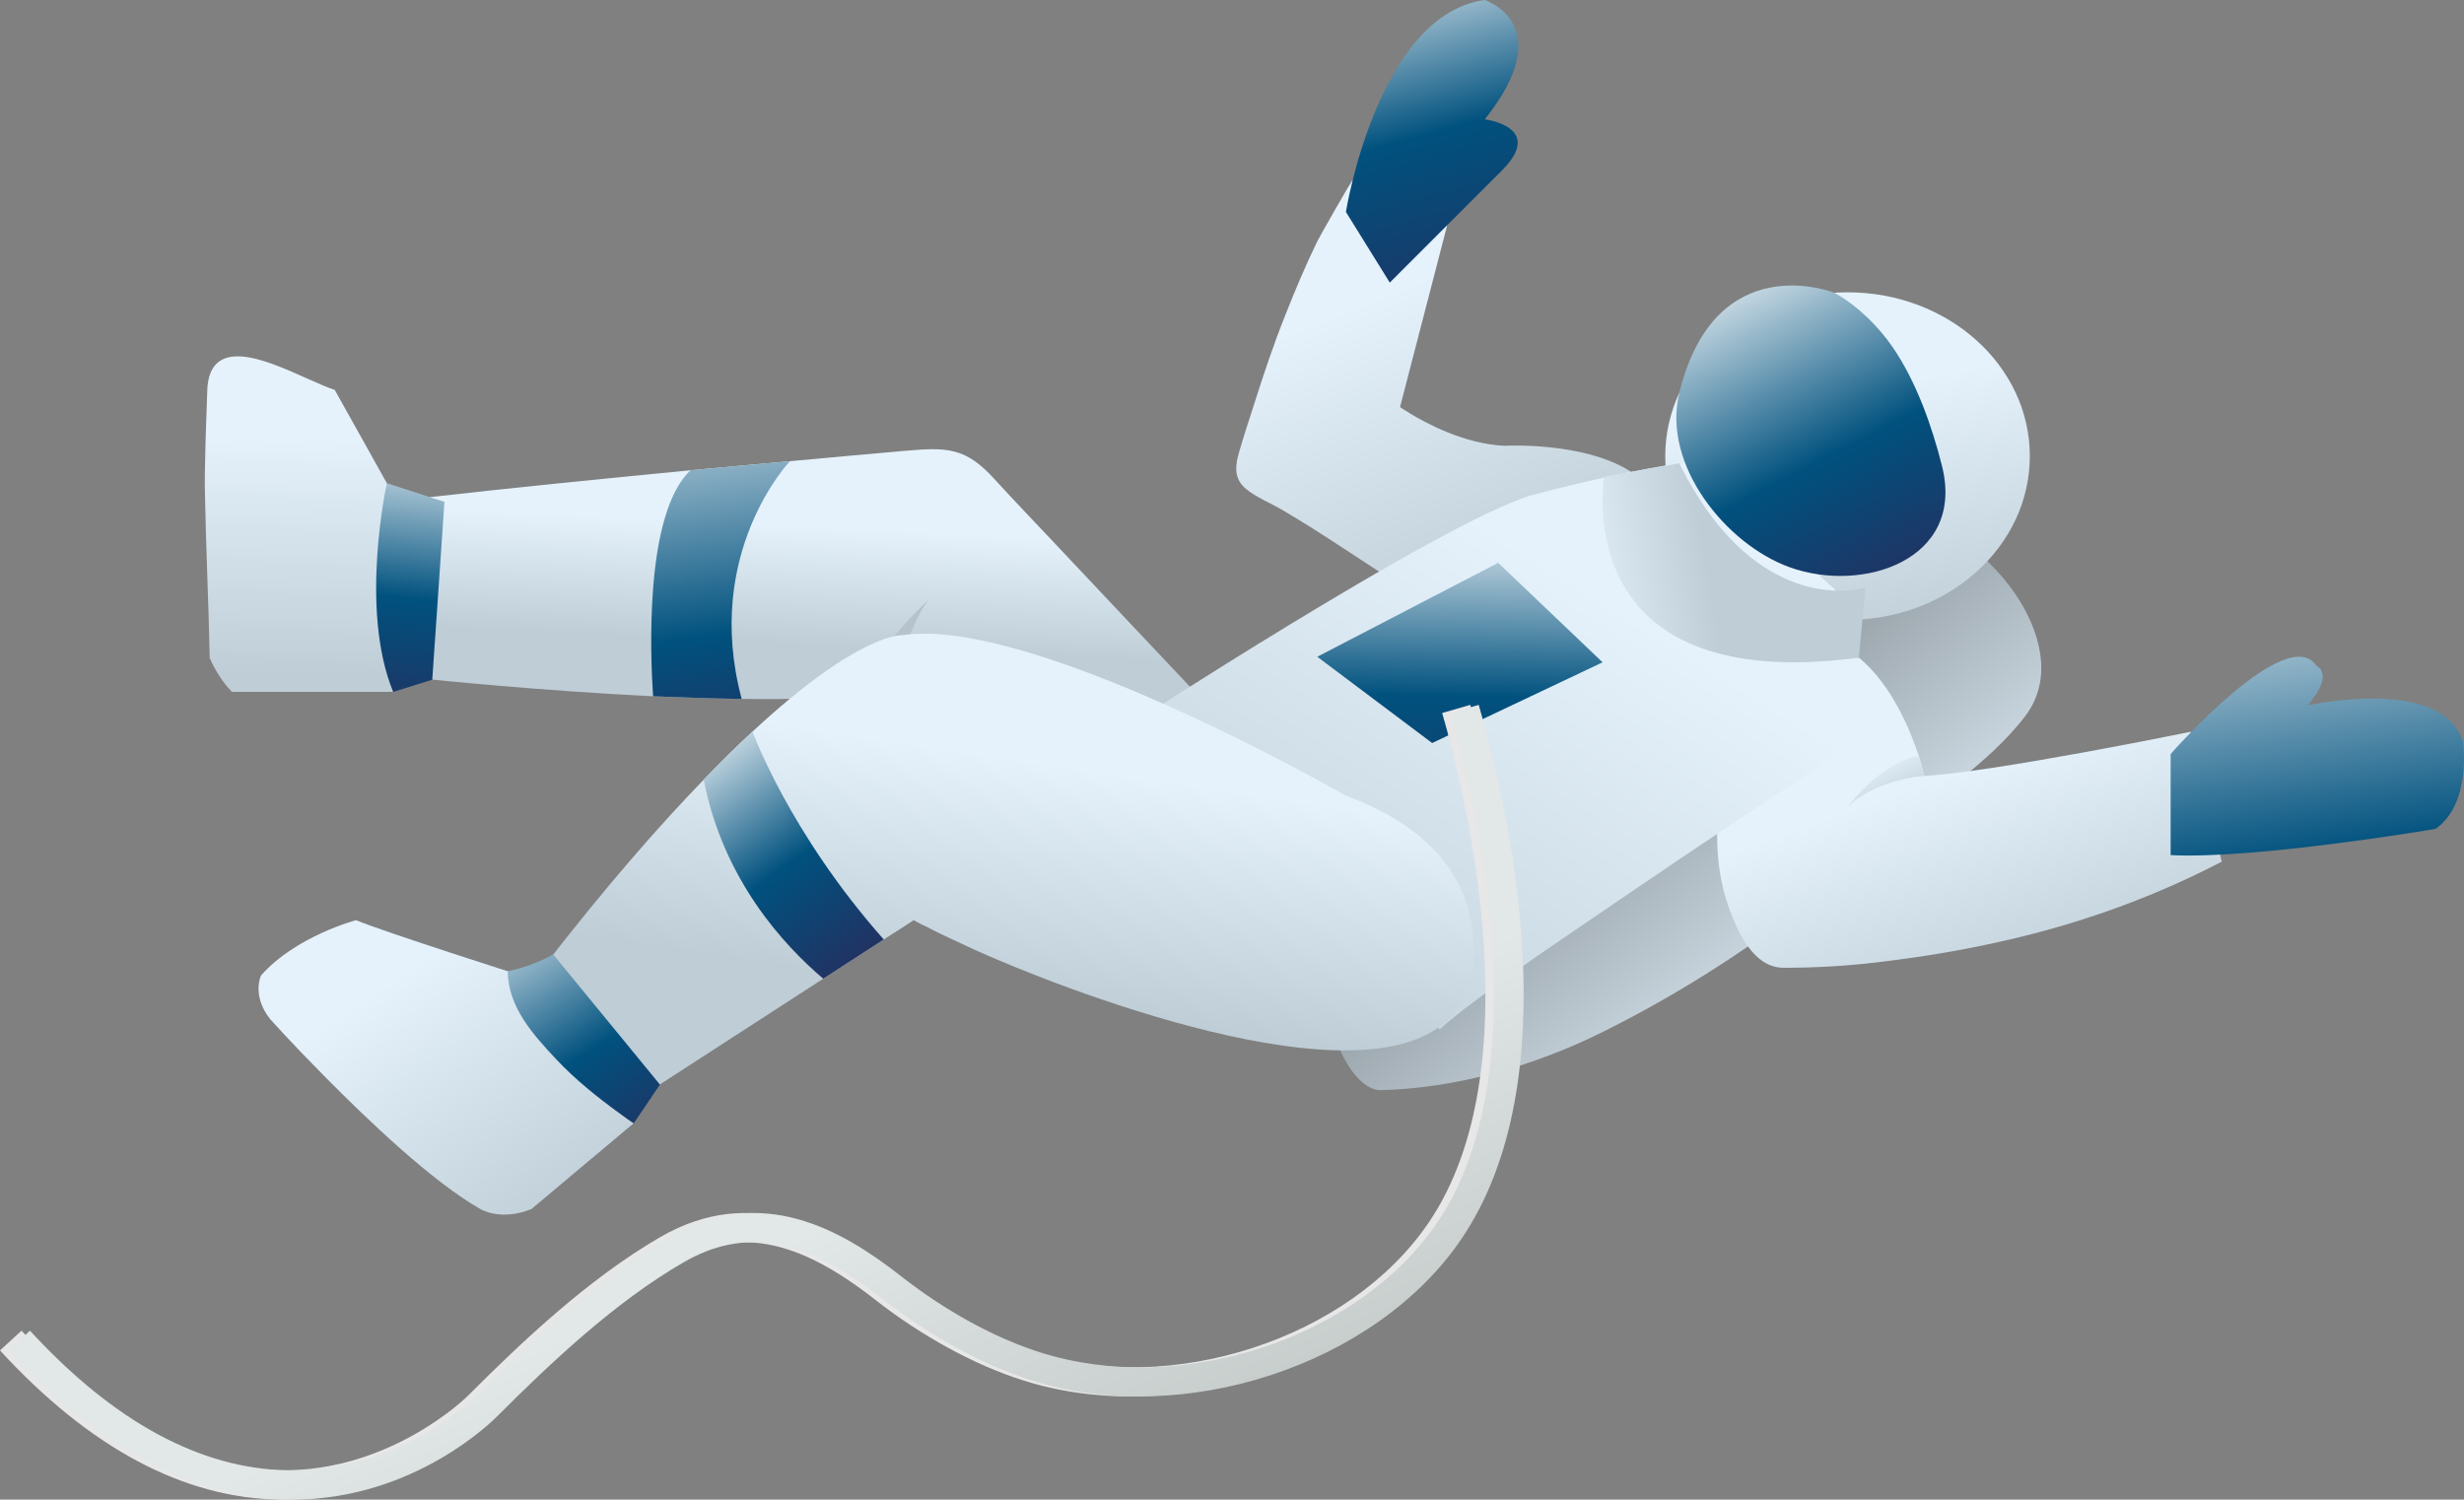 <?xml version="1.0" encoding="utf-8"?>
<!-- Generator: Adobe Illustrator 16.0.0, SVG Export Plug-In . SVG Version: 6.00 Build 0)  -->
<!DOCTYPE svg PUBLIC "-//W3C//DTD SVG 1.1//EN" "http://www.w3.org/Graphics/SVG/1.1/DTD/svg11.dtd">
<svg version="1.1" id="Layer_1" xmlns="http://www.w3.org/2000/svg" xmlns:xlink="http://www.w3.org/1999/xlink" x="0px" y="0px"
	 width="400.382px" height="243.691px" viewBox="0 0 400.382 243.691" enable-background="new 0 0 400.382 243.691"
	 xml:space="preserve">
<rect x="0" y="0" width="400.382" height="243.691" fill="#808080" stroke="none"/>
<g id="Astronaut">
	<linearGradient id="SVGID_1_" gradientUnits="userSpaceOnUse" x1="153.505" y1="136.533" x2="133.511" y2="162.575">
		<stop  offset="0" style="stop-color:#E5F2FC"/>
		<stop  offset="0.241" style="stop-color:#B6C3CC"/>
	</linearGradient>
	<path fill="url(#SVGID_1_)" d="M151.023,150.792c-0.853-0.369-1.702-0.79-2.555-1.278l-3.285,2.127
		c-0.975-5.05,1.521-17.275,1.521-17.275C146.705,140.39,150.599,149.877,151.023,150.792z"/>
	<linearGradient id="SVGID_2_" gradientUnits="userSpaceOnUse" x1="220.154" y1="61.891" x2="225.101" y2="77.747">
		<stop  offset="0.324" style="stop-color:#E5F2FC"/>
		<stop  offset="0.493" style="stop-color:#BECDD6"/>
	</linearGradient>
	<path fill="url(#SVGID_2_)" d="M228.95,67.088c-3.588,3.22-12.775,5.049-12.775,5.049c6.936-2.133,11.314-5.964,11.314-5.964
		S227.977,66.535,228.95,67.088z"/>
	<linearGradient id="SVGID_3_" gradientUnits="userSpaceOnUse" x1="209.996" y1="173.582" x2="253.346" y2="80.799">
		<stop  offset="0.216" style="stop-color:#AEB7B4"/>
		<stop  offset="0.627" style="stop-color:#E2E7E7"/>
	</linearGradient>
	<path fill="url(#SVGID_3_)" d="M241.868,115.302c0,2.561-2.073,4.64-4.64,4.64c-2.561,0-4.646-2.079-4.646-4.64
		c0-2.572,2.085-4.646,4.646-4.646C239.795,110.656,241.868,112.729,241.868,115.302z"/>
	<linearGradient id="SVGID_4_" gradientUnits="userSpaceOnUse" x1="212.094" y1="23.54" x2="255.085" y2="129.307">
		<stop  offset="0.239" style="stop-color:#E5F2FC"/>
		<stop  offset="0.708" style="stop-color:#BECDD6"/>
	</linearGradient>
	<path fill="url(#SVGID_4_)" d="M267.395,78.523L228.22,95.496c-6.63-4.076-13.019-8.638-19.708-12.535
		c-2.008-1.218-4.319-2.067-6.146-3.588c-1.945-1.706-1.642-3.832-0.971-6.084c0.728-2.494,1.521-4.924,2.311-7.359
		c1.58-4.991,3.223-9.916,5.172-14.781c1.58-4.016,3.282-8.031,5.168-11.923c0.428-0.855,5.599-9.979,5.78-9.979
		c0,0,8.395,7.182,15.33,7.359l-7.666,29.567c0,0,0.487,0.362,1.461,0.915c2.677,1.639,8.943,5.049,15.511,5.353
		C244.461,72.44,260.278,71.525,267.395,78.523z"/>
	<linearGradient id="SVGID_5_" gradientUnits="userSpaceOnUse" x1="319.725" y1="191.422" x2="241.773" y2="96.435">
		<stop  offset="0.257" style="stop-color:#E5F2FC"/>
		<stop  offset="0.658" style="stop-color:#9CA7AE"/>
	</linearGradient>
	<path fill="url(#SVGID_5_)" d="M315.301,85.171c1.206-0.672,8.281,6.647,8.988,7.396c5.821,6.142,10.503,16.224,4.848,23.727
		c-6.166,8.156-16.325,14.222-23.988,21.013c-8.703,7.716-18.019,14.744-27.868,20.929c-5.472,3.439-11.108,6.605-16.901,9.481
		c-11.073,5.501-23.792,9.166-36.237,9.445c0,0-7.42,0.297-10.094-21.678l59.829-38.002l15.885-8.026l6.832-13.979
		C296.594,95.478,315.289,85.177,315.301,85.171z"/>
	<linearGradient id="SVGID_6_" gradientUnits="userSpaceOnUse" x1="136.991" y1="46.388" x2="129.09" y2="210.933">
		<stop  offset="0.239" style="stop-color:#E5F2FC"/>
		<stop  offset="0.356" style="stop-color:#BECDD6"/>
	</linearGradient>
	<path fill="url(#SVGID_6_)" d="M200.474,119.175l-8.694,13.064l-16.628,9.076l-31.685-28.883
		c-5.513,0.992-13.827,1.277-22.949,1.141c-4.701-0.048-9.597-0.238-14.394-0.428c-18.529-0.903-35.87-2.709-35.87-2.709
		c-5.555-12.643-0.424-29.645-0.424-29.645c11.97-1.378,27.648-2.946,42.375-4.372c5.608-0.528,11.118-1.004,16.156-1.473
		c6.285-0.576,12.57-1.153,18.855-1.699c6.739-0.595,9.748-0.487,14.344,4.574c3.409,3.743,6.95,7.401,10.423,11.103
		c7.72,8.229,15.487,16.408,23.213,24.612C196.96,115.421,198.712,117.304,200.474,119.175z"/>
	<linearGradient id="SVGID_7_" gradientUnits="userSpaceOnUse" x1="49.275" y1="44.402" x2="47.754" y2="155.927">
		<stop  offset="0.239" style="stop-color:#E5F2FC"/>
		<stop  offset="0.586" style="stop-color:#BECDD6"/>
	</linearGradient>
	<path fill="url(#SVGID_7_)" d="M54.39,63.356c-4.8-1.526-14.774-7.788-18.909-4.515c-1.093,0.855-1.759,2.376-1.806,4.8
		c-0.092,3.564-0.285,7.171-0.333,10.782c-0.044,1.848-0.095,3.66-0.044,5.514c0.158,8.994,0.603,18,0.776,26.994
		c0.822,1.854,1.978,3.813,3.615,5.501h26.204V80.364L54.39,63.356z"/>
	<linearGradient id="SVGID_8_" gradientUnits="userSpaceOnUse" x1="253.779" y1="117.459" x2="294.116" y2="160.717">
		<stop  offset="0.209" style="stop-color:#E5F2FC"/>
		<stop  offset="0.562" style="stop-color:#BECDD6"/>
	</linearGradient>
	<path fill="url(#SVGID_8_)" d="M287.528,114.542c0,0-14.597,5.887-22.2,17.542l-13.807,22.063l27.47-18.63l8.537-5.655V114.542z"/>
	<linearGradient id="SVGID_9_" gradientUnits="userSpaceOnUse" x1="305.385" y1="95.705" x2="343.401" y2="204.812">
		<stop  offset="0.28" style="stop-color:#E5F2FC"/>
		<stop  offset="0.624" style="stop-color:#BECDD6"/>
	</linearGradient>
	<path fill="url(#SVGID_9_)" d="M361.021,140.021c-9.636,5.032-19.907,8.911-30.423,11.656c-8.405,2.191-16.9,3.678-25.521,4.698
		c-5.056,0.601-10.207,0.904-15.298,0.886c-4.883-0.018-7.432-5.899-8.815-9.678c-1.432-3.92-1.961-7.972-1.942-12.13
		c0.006-0.826,0.018-1.658,0.112-2.483c0.915-21.601,22.937-26.098,22.937-26.098c5.354,4.438,8.336,11.798,9.731,15.998
		c0.611,1.942,0.855,3.22,0.855,3.22c11.252-0.605,43.313-7.176,43.313-7.176L361.021,140.021z"/>
	<linearGradient id="SVGID_10_" gradientUnits="userSpaceOnUse" x1="302.484" y1="119.914" x2="311.74" y2="138.377">
		<stop  offset="0.199" style="stop-color:#E5F2FC"/>
		<stop  offset="0.646" style="stop-color:#BECDD6"/>
	</linearGradient>
	<path fill="url(#SVGID_10_)" d="M312.657,126.09c0,0-7.545,0.428-12.41,4.99c0.605-0.79,5.597-7.235,11.495-8.21h0.06
		C312.413,124.813,312.657,126.09,312.657,126.09z"/>
	<linearGradient id="SVGID_11_" gradientUnits="userSpaceOnUse" x1="166.716" y1="105.85" x2="131.977" y2="105.338">
		<stop  offset="0.138" style="stop-color:#E5F2FC"/>
		<stop  offset="0.341" style="stop-color:#B6C3CC"/>
	</linearGradient>
	<path fill="url(#SVGID_11_)" d="M144.958,113.793c0,0,2.272-12.125,6.065-16.438c0,0-9.639,8.613-10.654,15.077L144.958,113.793z"
		/>
	<linearGradient id="SVGID_12_" gradientUnits="userSpaceOnUse" x1="291.924" y1="36.947" x2="318.539" y2="156.337">
		<stop  offset="0.231" style="stop-color:#E5F2FC"/>
		<stop  offset="0.577" style="stop-color:#BECDD6"/>
	</linearGradient>
	<path fill="url(#SVGID_12_)" d="M329.831,74.121c0,14.691-13.259,26.614-29.613,26.614c-16.367,0-29.627-11.923-29.627-26.614
		c0-14.697,13.26-26.62,29.627-26.62C316.572,47.501,329.831,59.424,329.831,74.121z"/>
	<linearGradient id="SVGID_13_" gradientUnits="userSpaceOnUse" x1="283.087" y1="54.767" x2="192.979" y2="200.004">
		<stop  offset="0.28" style="stop-color:#E5F2FC"/>
		<stop  offset="0.861" style="stop-color:#BECDD6"/>
	</linearGradient>
	<path fill="url(#SVGID_13_)" d="M182.28,118.664c0,0,51.152-33.339,66.212-38.067c0,0,13.657-3.867,26.721-5.649l24.054,21.861
		l5.341,21.855c0,0-60.583,39.31-70.67,48.595L182.28,118.664z"/>
	<linearGradient id="SVGID_14_" gradientUnits="userSpaceOnUse" x1="175.472" y1="78.468" x2="144.033" y2="289.684">
		<stop  offset="0.215" style="stop-color:#E5F2FC"/>
		<stop  offset="0.397" style="stop-color:#BECDD6"/>
	</linearGradient>
	<path fill="url(#SVGID_14_)" d="M235.702,165.269c-14.112,14.965-64.605-5.168-77.377-10.948c-2.437-1.158-4.929-2.252-7.302-3.47
		c0,0,0,0,0-0.059c-0.853-0.369-1.702-0.79-2.555-1.278l-3.285,2.127l-1.58,1.034l-9.855,6.386l-27.924,18.071
		c-10.887-5.596-17.641-19.829-17.641-19.829c10.221-13.206,18.92-23.121,26.159-30.601c2.857-2.982,5.533-5.596,7.907-7.788
		c17.459-16.242,24.395-15.695,24.395-15.695c21.108-3.226,72.084,26.098,72.084,26.098c9.675,3.528,18.679,10.039,20.38,20.804
		C240.143,157.178,238.806,162.043,235.702,165.269z"/>
	<linearGradient id="SVGID_15_" gradientUnits="userSpaceOnUse" x1="232.269" y1="100.449" x2="335.552" y2="82.908">
		<stop  offset="0.226" style="stop-color:#E5F2FC"/>
		<stop  offset="0.439" style="stop-color:#BECDD6"/>
	</linearGradient>
	<path fill="url(#SVGID_15_)" d="M272.867,75.279l-12.186,2.211c0,0-6.303,35.703,41.378,29.382l1.063-11.395
		C303.122,95.478,285.669,101.074,272.867,75.279z"/>
	<linearGradient id="SVGID_16_" gradientUnits="userSpaceOnUse" x1="277.078" y1="39.037" x2="322.201" y2="127.252">
		<stop  offset="0.016" style="stop-color:#FFFFFF"/>
		<stop  offset="0.409" style="stop-color:#00517E"/>
		<stop  offset="0.686" style="stop-color:#272D5E"/>
	</linearGradient>
	<path fill="url(#SVGID_16_)" d="M298.072,47.578c0,0-19.336-7.705-25.205,16.301c-2.853,11.668,7.604,24.56,17.91,28.29
		c11.911,4.319,28.652-1.2,24.773-16.485c-1.646-6.517-4.188-13.705-7.997-19.26C305.195,52.984,301.75,49.604,298.072,47.578z"/>
	<linearGradient id="SVGID_17_" gradientUnits="userSpaceOnUse" x1="110.955" y1="116.698" x2="148.212" y2="168.782">
		<stop  offset="0.016" style="stop-color:#FFFFFF"/>
		<stop  offset="0.458" style="stop-color:#00517E"/>
		<stop  offset="0.815" style="stop-color:#272D5E"/>
	</linearGradient>
	<path fill="url(#SVGID_17_)" d="M143.606,152.669l-9.835,6.368c-6.457-5.472-16.295-16.158-19.426-32.358
		c2.846-2.947,5.507-5.555,7.931-7.789C122.276,118.89,128.265,135.375,143.606,152.669z"/>
	<linearGradient id="SVGID_18_" gradientUnits="userSpaceOnUse" x1="237.87" y1="70.956" x2="236.349" y2="156.875">
		<stop  offset="0.116" style="stop-color:#FFFFFF"/>
		<stop  offset="0.492" style="stop-color:#00517E"/>
		<stop  offset="0.851" style="stop-color:#272D5E"/>
	</linearGradient>
	<polygon fill="url(#SVGID_18_)" points="243.442,91.456 260.409,107.627 232.714,120.743 214.048,106.724 	"/>
	<linearGradient id="SVGID_19_" gradientUnits="userSpaceOnUse" x1="223.997" y1="-11.541" x2="246.809" y2="72.104">
		<stop  offset="0.016" style="stop-color:#FFFFFF"/>
		<stop  offset="0.397" style="stop-color:#00517E"/>
		<stop  offset="0.815" style="stop-color:#272D5E"/>
	</linearGradient>
	<path fill="url(#SVGID_19_)" d="M218.7,34.438c0,0,5.149-32.063,22.567-34.438c0,0,12.273,3.956,0,19.396
		c0,0,9.897,1.188,2.769,8.317l-18.208,18.208L218.7,34.438z"/>
	<linearGradient id="SVGID_20_" gradientUnits="userSpaceOnUse" x1="368.758" y1="77.68" x2="389.04" y2="214.557">
		<stop  offset="0.037" style="stop-color:#FFFFFF"/>
		<stop  offset="0.445" style="stop-color:#00517E"/>
		<stop  offset="0.703" style="stop-color:#272D5E"/>
	</linearGradient>
	<path fill="url(#SVGID_20_)" d="M352.715,122.525c0,0,18.992-21.677,23.751-14.258c0,0,2.964,1.129-1.485,6.356
		c0,0,21.672-4.865,25.236,5.822c0,0,1.485,10.094-4.456,14.252c0,0-29.388,4.967-43.046,4.259V122.525z"/>
	<linearGradient id="SVGID_21_" gradientUnits="userSpaceOnUse" x1="69.172" y1="67.936" x2="62.328" y2="132.571">
		<stop  offset="0.016" style="stop-color:#FFFFFF"/>
		<stop  offset="0.455" style="stop-color:#00517E"/>
		<stop  offset="0.815" style="stop-color:#272D5E"/>
	</linearGradient>
	<path fill="url(#SVGID_21_)" d="M62.864,78.518c0,0-4.533,20.453,1.027,33.915l6.351-1.984l1.979-28.896L62.864,78.518z"/>
	<linearGradient id="SVGID_22_" gradientUnits="userSpaceOnUse" x1="111.677" y1="51.572" x2="123.082" y2="138.636">
		<stop  offset="0.016" style="stop-color:#FFFFFF"/>
		<stop  offset="0.592" style="stop-color:#00517E"/>
		<stop  offset="0.857" style="stop-color:#272D5E"/>
	</linearGradient>
	<path fill="url(#SVGID_22_)" d="M120.518,113.573c-4.701-0.048-9.597-0.238-14.394-0.428c-0.428-6.368-1.471-29.501,6.032-36.684
		l0.048-0.042c5.608-0.528,11.118-1.004,16.153-1.473C128.357,74.947,114.155,89.816,120.518,113.573z"/>
	<linearGradient id="SVGID_23_" gradientUnits="userSpaceOnUse" x1="51.427" y1="141.385" x2="102.626" y2="217.425">
		<stop  offset="0.239" style="stop-color:#E5F2FC"/>
		<stop  offset="0.772" style="stop-color:#BECDD6"/>
	</linearGradient>
	<path fill="url(#SVGID_23_)" d="M102.99,182.509l-16.628,13.96c-5.038,2.044-8.314,0-8.314,0
		c-7.699-4.372-18.148-14.299-25.462-21.713c-5.135-5.174-8.694-9.16-8.694-9.16c-3.042-3.855-1.476-7.081-1.476-7.081
		c5.652-6.416,15.44-8.982,15.44-8.982c5.085,2.085,26.795,8.982,26.795,8.982L102.99,182.509z"/>
	<path fill="#E7E7E7" d="M46.108,243.691c-0.208,0-0.422-0.006-0.633-0.006C29.875,243.472,14.578,235.321,0,219.447l3.499-3.208
		c13.634,14.841,27.758,22.48,41.977,22.693c18.107,0.269,30.464-12.018,30.583-12.143c8.953-8.97,19.636-19.021,31.168-25.723
		c15.136-8.792,28.176-1.229,37.842,6.345c7.17,5.613,15.166,9.998,22.512,12.333c22.801,7.283,51.773-2.181,64.587-21.096
		c17.003-25.081,5.958-69.702,2.175-82.783l4.563-1.324c5.037,17.412,14.863,60.713-2.799,86.774
		c-13.919,20.537-45.297,30.839-69.969,22.961c-7.871-2.507-16.394-7.17-23.994-13.123c-12.779-10.01-22.51-11.798-32.534-5.976
		c-11.053,6.422-21.452,16.218-30.164,24.944C78.921,230.658,66.045,243.691,46.108,243.691z"/>
	<linearGradient id="SVGID_24_" gradientUnits="userSpaceOnUse" x1="194.658" y1="340.542" x2="92.77" y2="101.027">
		<stop  offset="0.216" style="stop-color:#AEB7B4"/>
		<stop  offset="0.591" style="stop-color:#E2E7E7"/>
	</linearGradient>
	<path fill="url(#SVGID_24_)" d="M47.486,243.691c-0.205,0-0.418-0.006-0.633-0.006c-15.597-0.214-30.897-8.364-45.473-24.238
		l3.496-3.208c13.634,14.841,27.758,22.48,41.977,22.693c18.11,0.269,30.464-12.018,30.586-12.143
		c8.952-8.97,19.634-19.021,31.168-25.723c15.137-8.792,28.174-1.229,37.842,6.345c7.167,5.613,15.164,9.998,22.512,12.333
		c22.798,7.283,51.771-2.181,64.591-21.096c16.996-25.081,5.952-69.702,2.168-82.783l4.563-1.324
		c5.037,17.412,14.863,60.713-2.798,86.774c-13.919,20.537-45.295,30.839-69.97,22.961c-7.871-2.507-16.393-7.17-23.994-13.123
		c-12.778-10.01-22.506-11.798-32.531-5.976c-11.056,6.422-21.452,16.218-30.167,24.944
		C80.303,230.658,67.423,243.691,47.486,243.691z"/>
	<linearGradient id="SVGID_25_" gradientUnits="userSpaceOnUse" x1="78.791" y1="143.153" x2="111.972" y2="196.324">
		<stop  offset="0.016" style="stop-color:#FFFFFF"/>
		<stop  offset="0.519" style="stop-color:#00517E"/>
		<stop  offset="0.857" style="stop-color:#272D5E"/>
	</linearGradient>
	<path fill="url(#SVGID_25_)" d="M89.873,155.075c-3.413,2.025-7.36,2.756-7.36,2.756c0,5.786,4.17,10.366,7.854,14.287
		c3.193,3.398,6.687,6.173,10.447,8.905c0.085,0.06,2.117,1.586,2.186,1.485c0.006-0.012,4.232-6.262,4.232-6.262L89.873,155.075z"
		/>
</g>
</svg>
